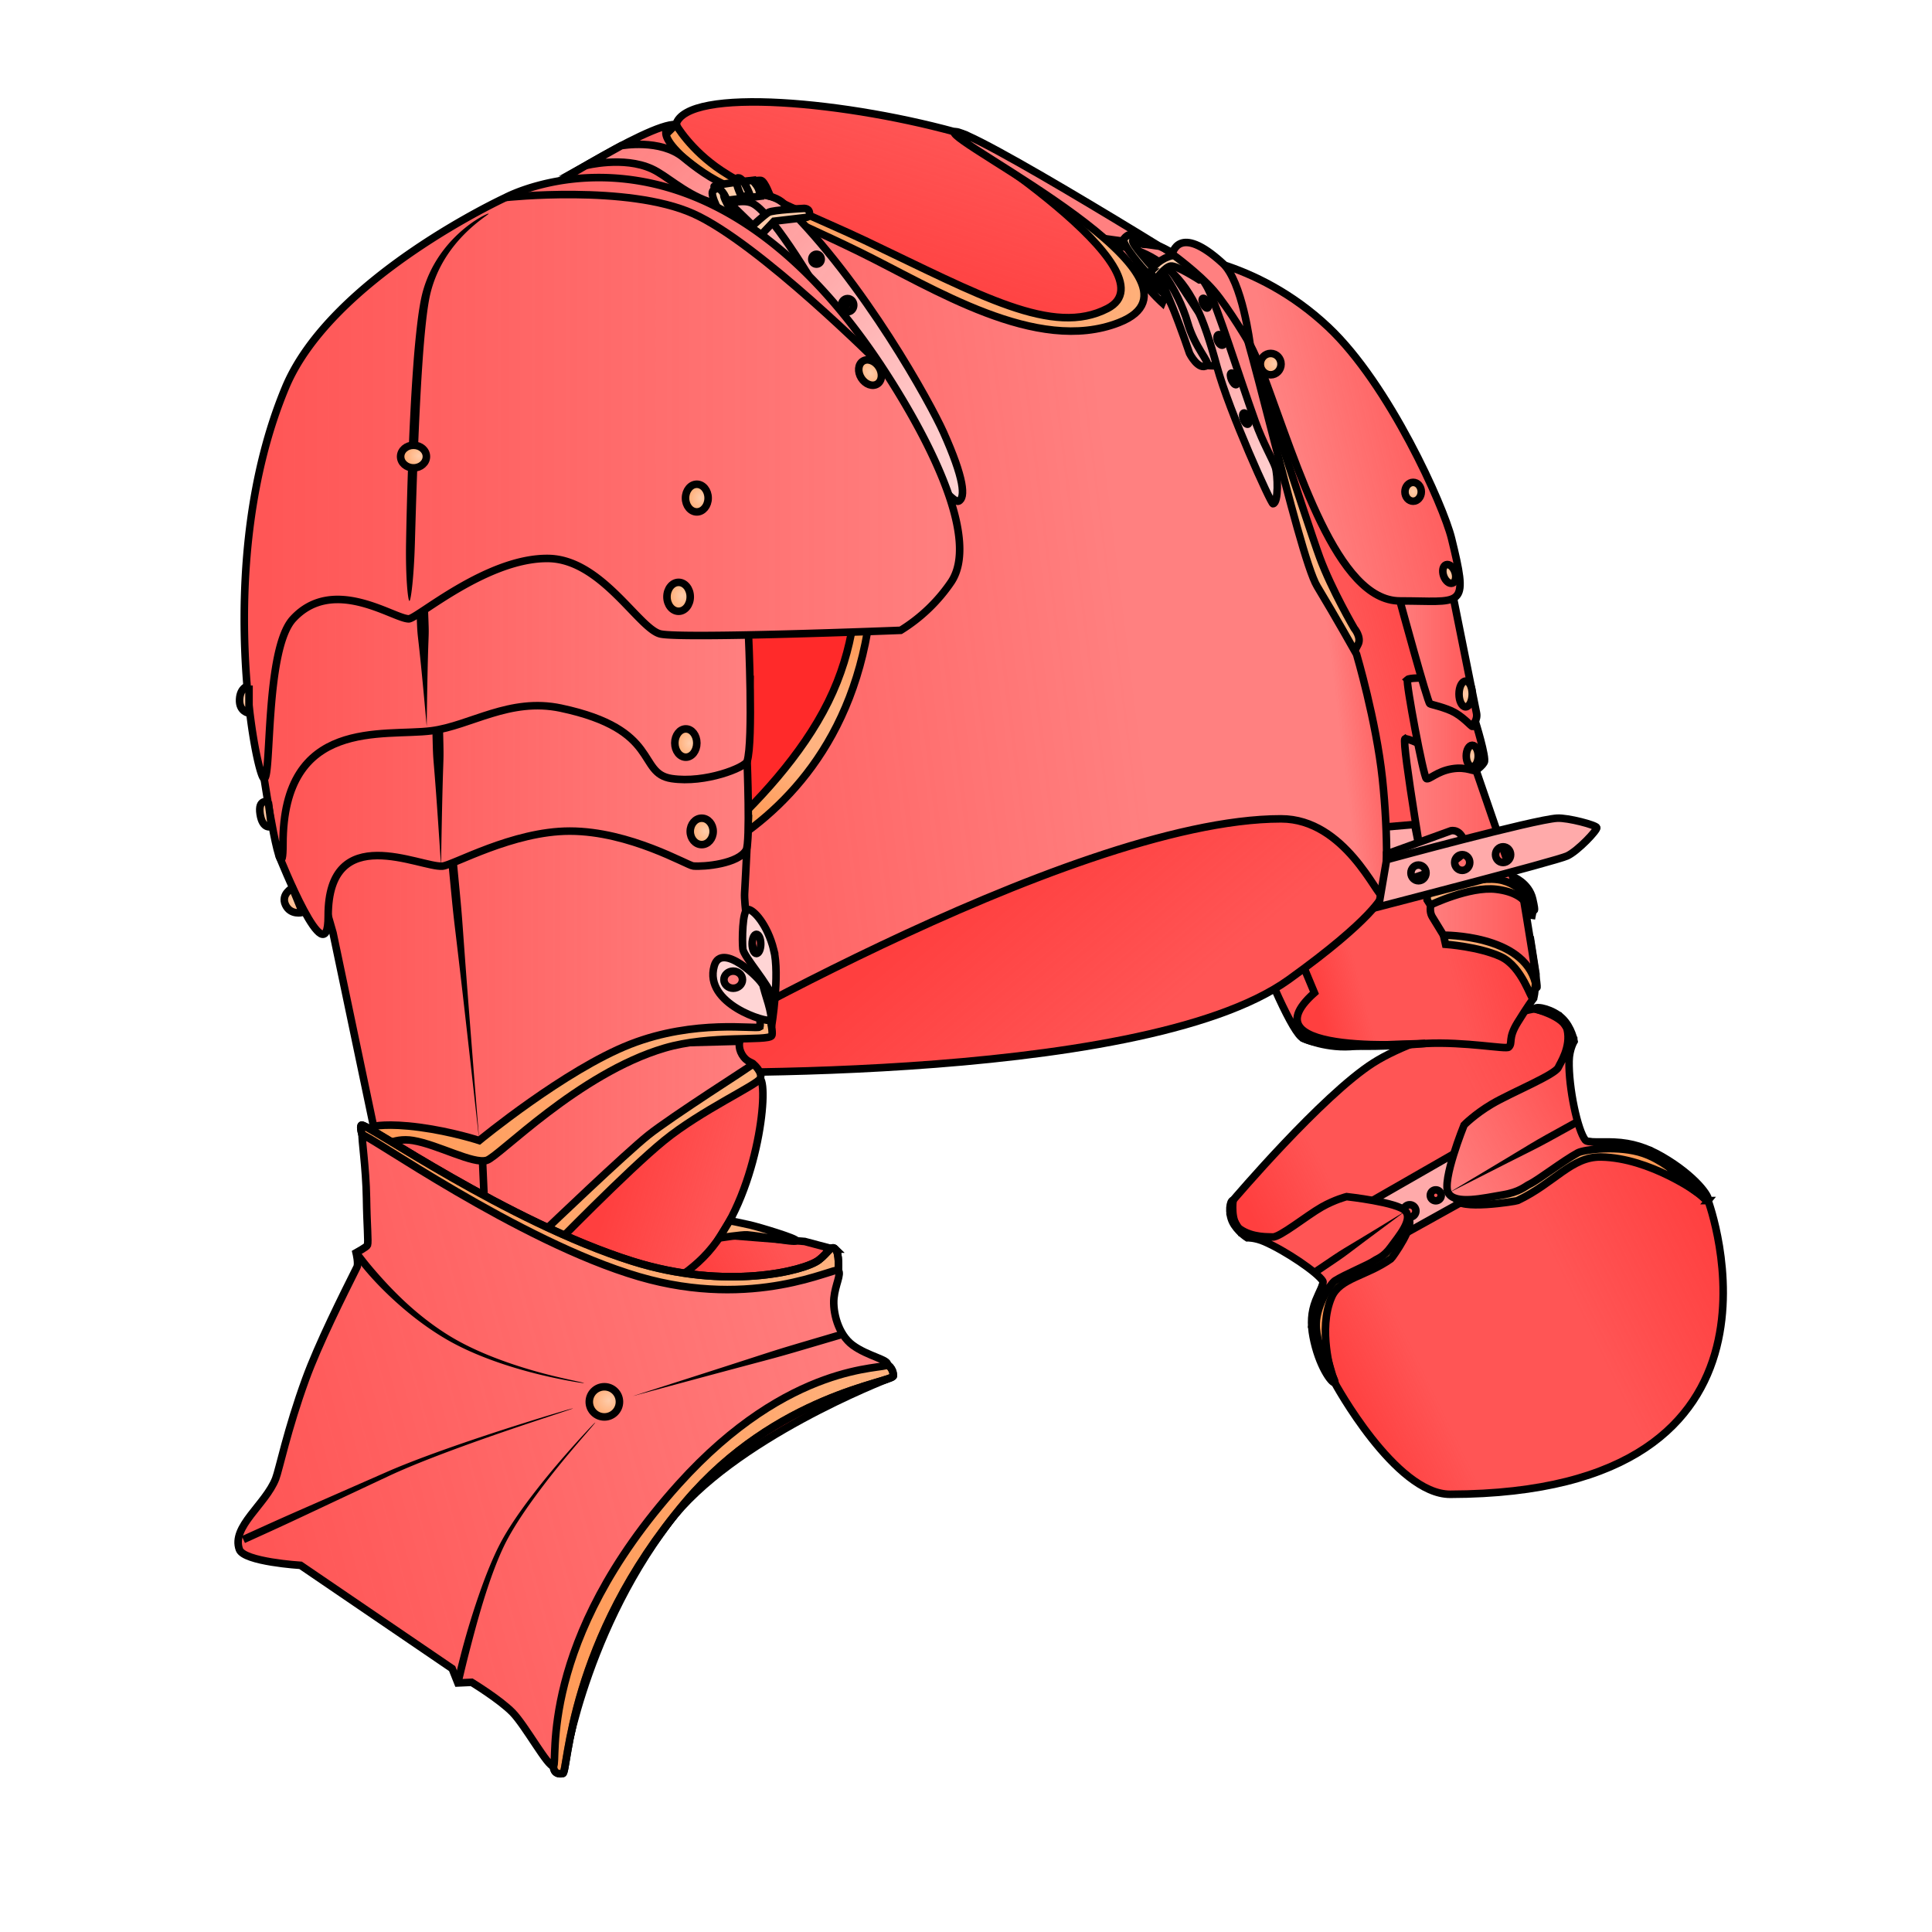 <svg xmlns="http://www.w3.org/2000/svg" xmlns:xlink="http://www.w3.org/1999/xlink" viewBox="0 0 256 256">
    <defs>
        <linearGradient id="innoGrad7">
            <stop offset="0" stop-color="#ff2a2a" stop-opacity="0"/>
            <stop offset="1" stop-color="#ff2a2a" stop-opacity=".502"/>
        </linearGradient>
        <linearGradient id="innoGrad6">
            <stop offset="0" stop-color="#ff7f2a" stop-opacity="0"/>
            <stop offset="1" stop-color="#ff7f2a" stop-opacity=".502"/>
        </linearGradient>
        <linearGradient id="innoGrad5">
            <stop offset="0" stop-color="#ff2a2a" stop-opacity=".502"/>
            <stop offset=".702" stop-color="#ff2a2a" stop-opacity="0"/>
            <stop offset=".932" stop-color="#ff2a2a" stop-opacity="0"/>
            <stop offset="1" stop-color="#ff2a2a" stop-opacity=".502"/>
        </linearGradient>
        <linearGradient id="innoGrad4">
            <stop offset="0" stop-color="#ff7f2a" stop-opacity=".502"/>
            <stop offset=".358" stop-color="#ff7f2a" stop-opacity="0"/>
            <stop offset=".673" stop-color="#ff7f2a" stop-opacity="0"/>
            <stop offset="1" stop-color="#ff7f2a" stop-opacity=".502"/>
        </linearGradient>
        <linearGradient id="innoGrad2">
            <stop offset="0" stop-color="#ff2a2a" stop-opacity=".502"/>
            <stop offset="1" stop-color="#ff2a2a" stop-opacity="0"/>
        </linearGradient>
        <linearGradient id="innoGrad3">
            <stop offset="0" stop-color="#ff7f2a" stop-opacity=".502"/>
            <stop offset="1" stop-color="#ff7f2a" stop-opacity="0"/>
        </linearGradient>
        <linearGradient id="innoGrad1">
            <stop offset="0" stop-color="#ff2a2a" stop-opacity=".502"/>
            <stop offset=".206" stop-color="#ff2a2a" stop-opacity="0"/>
            <stop offset=".603" stop-color="#ff2a2a" stop-opacity="0"/>
            <stop offset="1" stop-color="#ff2a2a" stop-opacity=".502"/>
        </linearGradient>
        <linearGradient id="linearGradient925" x1="176.847" x2="226.33" y1="183.211" y2="159.084" gradientUnits="userSpaceOnUse" xlink:href="#innoGrad1"/>
        <linearGradient id="linearGradient952" x1="166.724" x2="195.479" y1="103.278" y2="95.573" gradientUnits="userSpaceOnUse" xlink:href="#innoGrad1"/>
        <linearGradient id="linearGradient975" x1="138.164" x2="157.122" y1="109.266" y2="131.654" gradientUnits="userSpaceOnUse" xlink:href="#innoGrad2"/>
        <linearGradient id="linearGradient998" x1="120.752" x2="128" y1="41.066" y2="17.887" gradientUnits="userSpaceOnUse" xlink:href="#innoGrad2"/>
        <linearGradient id="linearGradient1021" x1="84.677" x2="162.181" y1="36.868" y2="36.868" gradientUnits="userSpaceOnUse" xlink:href="#innoGrad3"/>
        <linearGradient id="linearGradient1050" x1="99.155" x2="112.724" y1="108.5" y2="83.728" gradientUnits="userSpaceOnUse" xlink:href="#innoGrad4"/>
        <linearGradient id="linearGradient1092" x1="69.494" x2="182.703" y1="89.779" y2="75.589" gradientUnits="userSpaceOnUse" xlink:href="#innoGrad5"/>
        <linearGradient id="linearGradient1125" x1="77.593" x2="126.954" y1="21.943" y2="65.823" gradientUnits="userSpaceOnUse" xlink:href="#innoGrad2"/>
        <linearGradient id="linearGradient1148" x1="148.314" x2="168.693" y1="31.372" y2="66.367" gradientUnits="userSpaceOnUse" xlink:href="#innoGrad2"/>
        <linearGradient id="linearGradient1171" x1="191.912" x2="209.052" y1="158.084" y2="148.62" gradientUnits="userSpaceOnUse" xlink:href="#innoGrad7"/>
        <linearGradient id="linearGradient1194" x1="191.912" x2="217.746" y1="158.084" y2="152.833" gradientUnits="userSpaceOnUse" xlink:href="#innoGrad6"/>
        <linearGradient id="linearGradient1217" x1="190.689" x2="204.026" y1="126.809" y2="126.809" gradientUnits="userSpaceOnUse" xlink:href="#innoGrad6"/>
        <linearGradient id="linearGradient1240" x1="189.011" x2="204.174" y1="123.001" y2="123.001" gradientUnits="userSpaceOnUse" xlink:href="#innoGrad7"/>
        <linearGradient id="linearGradient1263" x1="188.604" x2="203.692" y1="117.623" y2="117.623" gradientUnits="userSpaceOnUse" xlink:href="#innoGrad6"/>
        <linearGradient id="linearGradient1302" x1="185.617" x2="203.835" y1="109.236" y2="109.236" gradientUnits="userSpaceOnUse" xlink:href="#innoGrad7"/>
        <linearGradient id="linearGradient1325" x1="185.979" x2="197.223" y1="96.511" y2="96.511" gradientUnits="userSpaceOnUse" xlink:href="#innoGrad7"/>
        <linearGradient id="linearGradient1348" x1="184.855" x2="196.173" y1="87.758" y2="87.758" gradientUnits="userSpaceOnUse" xlink:href="#innoGrad7"/>
        <linearGradient id="linearGradient1387" x1="172.189" x2="193.966" y1="61.96" y2="56.672" gradientUnits="userSpaceOnUse" xlink:href="#innoGrad7"/>
        <linearGradient id="linearGradient1410" x1="94.314" x2="104.733" y1="171.435" y2="166.418" gradientUnits="userSpaceOnUse" xlink:href="#innoGrad2"/>
        <linearGradient id="linearGradient1433" x1="81.045" x2="94.404" y1="157.945" y2="161.878" gradientUnits="userSpaceOnUse" xlink:href="#innoGrad2"/>
        <linearGradient id="linearGradient1456" x1="49.447" x2="101.303" y1="153.293" y2="153.293" gradientUnits="userSpaceOnUse" xlink:href="#innoGrad3"/>
        <linearGradient id="linearGradient1479" x1="48.972" x2="100.546" y1="150.429" y2="150.429" gradientUnits="userSpaceOnUse" xlink:href="#innoGrad2"/>
        <linearGradient id="linearGradient1502" x1="48.973" x2="102.817" y1="138.042" y2="138.042" gradientUnits="userSpaceOnUse" xlink:href="#innoGrad3"/>
        <linearGradient id="linearGradient1525" x1="39.844" x2="101.23" y1="129.832" y2="129.832" gradientUnits="userSpaceOnUse" xlink:href="#innoGrad2"/>
        <linearGradient id="linearGradient1548" x1="36.505" x2="99.893" y1="106.913" y2="106.913" gradientUnits="userSpaceOnUse" xlink:href="#innoGrad2"/>
        <linearGradient id="linearGradient1587" x1="33.154" x2="99.924" y1="86.622" y2="86.622" gradientUnits="userSpaceOnUse" xlink:href="#innoGrad2"/>
        <linearGradient id="linearGradient1610" x1="31.868" x2="127.674" y1="63.349" y2="63.349" gradientUnits="userSpaceOnUse" xlink:href="#innoGrad2"/>
        <linearGradient id="linearGradient1646" x1="71.7" x2="118.875" y1="207.934" y2="207.934" gradientUnits="userSpaceOnUse" xlink:href="#innoGrad3"/>
        <linearGradient id="linearGradient1669" x1="47.302" x2="111.607" y1="160.832" y2="160.832" gradientUnits="userSpaceOnUse" xlink:href="#innoGrad3"/>
        <linearGradient id="linearGradient1692" x1="32.25" x2="117.584" y1="204" y2="180.836" gradientUnits="userSpaceOnUse" xlink:href="#innoGrad2"/>
        <radialGradient id="radialGradient1779" cx="92.808" cy="65.94" r="2" fx="92.808" fy="65.94" gradientTransform="matrix(1 0 0 1.167 0 -10.989)" gradientUnits="userSpaceOnUse" xlink:href="#innoGrad6"/>
        <radialGradient id="radialGradient1781" cx="55.512" cy="60.392" r="2.208" fx="55.512" fy="60.392" gradientTransform="matrix(1 0 0 .906 0 5.7)" gradientUnits="userSpaceOnUse" xlink:href="#innoGrad6"/>
        <radialGradient id="radialGradient1783" cx="70.907" cy="103.448" r="1.875" fx="70.907" fy="103.448" gradientTransform="matrix(1 0 0 1.222 0 -22.952)" gradientUnits="userSpaceOnUse" xlink:href="#innoGrad6"/>
        <radialGradient id="radialGradient1785" cx="90.393" cy="78.909" r="2.042" fx="90.393" fy="78.909" gradientTransform="matrix(1 0 0 1.184 0 -14.523)" gradientUnits="userSpaceOnUse" xlink:href="#innoGrad6"/>
        <radialGradient id="radialGradient1787" cx="91.355" cy="98.458" r="1.958" fx="91.355" fy="98.458" gradientTransform="matrix(1 0 0 1.213 0 -20.969)" gradientUnits="userSpaceOnUse" xlink:href="#innoGrad6"/>
        <radialGradient id="radialGradient1789" cx="93.459" cy="110.166" r="2.021" fx="93.459" fy="110.166" gradientTransform="matrix(1 0 0 1.113 0 -12.483)" gradientUnits="userSpaceOnUse" xlink:href="#innoGrad6"/>
        <radialGradient id="radialGradient1791" cx="32.368" cy="92.661" r="1.127" fx="32.368" fy="92.661" gradientTransform="matrix(1 0 0 2.135 0 -105.165)" gradientUnits="userSpaceOnUse" xlink:href="#innoGrad6"/>
        <radialGradient id="radialGradient1793" cx="35.216" cy="107.88" r="1.298" fx="35.216" fy="107.88" gradientTransform="matrix(1 0 0 1.678 0 -73.13)" gradientUnits="userSpaceOnUse" xlink:href="#innoGrad6"/>
        <radialGradient id="radialGradient1795" cx="38.971" cy="119.207" r="1.791" fx="38.971" fy="119.207" gradientTransform="matrix(1 0 0 1.258 0 -30.762)" gradientUnits="userSpaceOnUse" xlink:href="#innoGrad6"/>
        <radialGradient id="radialGradient1797" cx="168.847" cy="48.215" r="1.875" fx="168.847" fy="48.215" gradientTransform="matrix(1 0 0 1.022 0 -1.08)" gradientUnits="userSpaceOnUse" xlink:href="#innoGrad6"/>
        <radialGradient id="radialGradient1799" cx="187.247" cy="65.165" r="1.583" fx="187.247" fy="65.165" gradientTransform="matrix(1 0 0 1.105 0 -6.875)" gradientUnits="userSpaceOnUse" xlink:href="#innoGrad6"/>
        <radialGradient id="radialGradient1801" cx="156.81" cy="134.433" r="1.292" fx="156.81" fy="134.433" gradientTransform="matrix(1 0 0 1.386 0 -51.921)" gradientUnits="userSpaceOnUse" xlink:href="#innoGrad6"/>
        <radialGradient id="radialGradient1803" cx="194.205" cy="91.958" r="1.375" fx="194.205" fy="91.958" gradientTransform="matrix(1 0 0 1.606 0 -55.71)" gradientUnits="userSpaceOnUse" xlink:href="#innoGrad6"/>
        <radialGradient id="radialGradient1805" cx="195.08" cy="100.166" r="1.292" fx="195.08" fy="100.166" gradientTransform="matrix(1 0 0 1.484 0 -48.455)" gradientUnits="userSpaceOnUse" xlink:href="#innoGrad6"/>
        <radialGradient id="radialGradient1807" cx="80.658" cy="185.549" r="2.499" fx="80.658" fy="185.549" gradientUnits="userSpaceOnUse" xlink:href="#innoGrad6"/>
    </defs>
    <g>
        <path fill="#f55" d="M226.33 159.084s14.426 38.807-34.168 38.917c-7.287.017-15.315-14.79-15.315-14.79L174.739 176l1.948-12.125-4.75 1.625-7.495-2.14-1.438-2.548.383-1.778s11.819-13.907 18.613-18.222c6.794-4.315 21.331-7.146 21.331-7.146l3.252.911 1.905 3-4.822 13.09 14.08 2.166z"/>
        <path fill="url(#linearGradient925)" stroke="#000" stroke-miterlimit="10" d="M226.33 159.084s14.426 38.807-34.168 38.917c-7.287.017-15.315-14.79-15.315-14.79L174.739 176l1.948-12.125-4.75 1.625-7.495-2.14-1.438-2.548.383-1.778s11.819-13.907 18.613-18.222c6.794-4.315 21.331-7.146 21.331-7.146l3.252.911 1.905 3-4.822 13.09 14.08 2.166z"/>
        <path fill="#f55" d="M203.164 132.332s-.75 1.001-2.083 3.168c-1.333 2.167-.584 2.666-1.167 3.25-.324.325-5.756-.749-11.06-.486 0 0-8.478.264-9.21.352-3.777.45-6.978-1.037-6.978-1.037l-2.25-4.828-20.236-88.532 34.983 21.282z"/>
        <path fill="url(#linearGradient952)" stroke="#000" stroke-miterlimit="10" d="M203.164 132.332s-.75 1.001-2.083 3.168c-1.333 2.167-.584 2.666-1.167 3.25-.324.325-5.756-.749-11.06-.486 0 0-8.478.264-9.21.352-3.777.45-6.978-1.037-6.978-1.037l-2.25-4.828-20.236-88.532 34.983 21.282z"/>
        <path fill="#faa" stroke="#000" stroke-miterlimit="10" d="M188.377 113.917l-.926-4.67-6.763.578 1.312 4.923z"/>
        <path fill="#f55" stroke="#000" stroke-miterlimit="10" d="M172.667 137.578c4.022 1.863 16.188.686 16.188.686s-24.412 1.903-14.688-6.714l-10.487-25.187-4.2.488c-.001.001 10.464 29.465 13.187 30.727z"/>
    </g>
    <g>
        <path fill="#f55" d="M183.175 118.684s-1.071 2.979-12.425 11.129C150.895 144.064 85 142 85 142l69.751-57.335 22.834 12.667z"/>
        <path fill="url(#linearGradient975)" stroke="#000" stroke-miterlimit="10" d="M183.175 118.684s-1.071 2.979-12.425 11.129C150.895 144.064 85 142 85 142l69.751-57.335 22.834 12.667z"/>
        <path fill="#ff2a2a" stroke="#000" stroke-miterlimit="10" d="M74.575 128l20.718-85.25L132 96.25z"/>
        <path fill="#f55" d="M89.562 16.5c1.396-5.07 23.024-3.086 38.438 1.387l20.81 15.851L162.75 51.5 128 53.969S88.166 21.57 89.562 16.5z"/>
        <path fill="url(#linearGradient998)" stroke="#000" stroke-miterlimit="10" d="M89.562 16.5c1.396-5.07 23.024-3.086 38.438 1.387l20.81 15.851L162.75 51.5 128 53.969S88.166 21.57 89.562 16.5z"/>
        <path fill="#ffb380" d="M126.457 17.5s29.53 18.598 20.293 23.375c-7.25 3.75-16.748-1.688-32.125-9-6.009-2.857-13.953-5.913-19-9.25-4.186-2.768-6.063-6.125-6.063-6.125l-4.062 4 65 36.875 11-18.75z"/>
        <path fill="url(#linearGradient1021)" stroke="#000" stroke-miterlimit="10" d="M126.457 17.5s29.53 18.598 20.293 23.375c-7.25 3.75-16.748-1.688-32.125-9-6.009-2.857-13.953-5.913-19-9.25-4.186-2.768-6.063-6.125-6.063-6.125l-4.062 4 65 36.875 11-18.75z"/>
        <path fill="#ffb380" d="M111.761 65.5l6.614 1.25 1.125 48.02-34 3.98s17.255-11.567 24.25-25.75c6.995-14.183 2.011-27.5 2.011-27.5z"/>
        <path fill="url(#linearGradient1050)" stroke="#000" stroke-miterlimit="10" d="M111.761 65.5l6.614 1.25 1.125 48.02-34 3.98s17.255-11.567 24.25-25.75c6.995-14.183 2.011-27.5 2.011-27.5z"/>
        <path fill="#ffb380" stroke="#000" stroke-miterlimit="10" d="M163.443 39.219s9.85 30.376 11.432 34.656c1.582 4.28 4.563 9.375 4.563 9.375s1 1.188.517 2.125c-.516 1.001-.454.871-.454.871l-17.25-6.621-6.125-38.5z"/>
        <path fill="#ff8080" d="M89.562 16.5c.87.059-4.812-.313 2.299 5.5 4.704 3.845 12.551 6.744 22.014 11.375 9.777 4.784 23.469 13.631 34.375 9.375 14.5-5.658-22.793-24-21.793-25.25S161.25 37.25 163 38.5s9.019 35.04 11.526 39.187c2.507 4.147 5.224 9.005 5.224 9.005s2.605 8.822 3.425 16.476c.82 7.654.675 15.283 0 15.517-.675.234-4.925-10.185-13.425-10.185C141.5 108.5 85 142 85 142l-1.188-24.75s36.688-6.848 31.438-52L69.375 27s16.499-10.75 20.187-10.5z"/>
        <path fill="url(#linearGradient1092)" stroke="#000" stroke-miterlimit="10" d="M89.562 16.5c.87.059-4.812-.313 2.299 5.5 4.704 3.845 12.551 6.744 22.014 11.375 9.777 4.784 23.469 13.631 34.375 9.375 14.5-5.658-22.793-24-21.793-25.25S161.25 37.25 163 38.5s9.019 35.04 11.526 39.187c2.507 4.147 5.224 9.005 5.224 9.005s2.605 8.822 3.425 16.476c.82 7.654.675 15.283 0 15.517-.675.234-4.925-10.185-13.425-10.185C141.5 108.5 85 142 85 142l-1.188-24.75s36.688-6.848 31.438-52L69.375 27s16.499-10.75 20.187-10.5z"/>
    </g>
    <g>
        <path fill="#faa" stroke="#000" stroke-miterlimit="10" d="M112.875 39.52l-1.417 1.748-15.145-14.725 4.768-.767z"/>
        <path fill="#ffd5d5" d="M99.688 26.938c-1.521-.73-3.708.514-5.854-.25-3.259-1.161-5.493-3.414-7.458-4.313-3.77-1.725-8.783-.432-8.783-.432l4.727-2.638s5.188-.95 8.244 1.57c1.34 1.105 3.704 2.972 6.438 4 2.355.886 5.345.631 6.875 2.125C114.6 37.473 123.369 53.616 125 57.25c2.75 6.125 3 8.75 2 9.165-1 .415-8.25-9.165-8.25-9.165s-14.375-28.062-19.062-30.312zm8.5 6.75c-.345 0-.625.294-.625.656 0 .362.279.656.625.656s.625-.294.625-.656c0-.362-.28-.656-.625-.656zm4.125 5.875c-.449 0-.813.392-.813.875s.364.875.813.875c.449 0 .813-.392.813-.875s-.365-.875-.813-.875z"/>
        <path fill="url(#linearGradient1125)" stroke="#000" stroke-miterlimit="10" d="M99.688 26.938c-1.521-.73-3.708.514-5.854-.25-3.259-1.161-5.493-3.414-7.458-4.313-3.77-1.725-8.783-.432-8.783-.432l4.727-2.638s5.188-.95 8.244 1.57c1.34 1.105 3.704 2.972 6.438 4 2.355.886 5.345.631 6.875 2.125C114.6 37.473 123.369 53.616 125 57.25c2.75 6.125 3 8.75 2 9.165-1 .415-8.25-9.165-8.25-9.165s-14.375-28.062-19.062-30.312zm8.5 6.75c-.345 0-.625.294-.625.656 0 .362.279.656.625.656s.625-.294.625-.656c0-.362-.28-.656-.625-.656zm4.125 5.875c-.449 0-.813.392-.813.875s.364.875.813.875c.449 0 .813-.392.813-.875s-.365-.875-.813-.875z"/>
        <path fill="#fca" stroke="#000" stroke-miterlimit="10" d="M100.313 31.688l2.25-2.375 4.25-.5s.563-.063.438-.688c-.125-.625-.875-.5-.875-.5s-3.875.188-4.5.5-3.188 2.75-3.188 2.75zM101.081 25.776l-.644-.901s-4.188.615-4.5.901c-.312.286 1.688 3.411 1.688 3.411l-2-.563s-1.563-2.688-1.188-3.313 5.914-1.527 6.414-1.402 1.222 2.112 1.222 2.112z"/>
        <path fill="#fca" stroke="#000" stroke-miterlimit="10" d="M99.688 23.898s.5.483.75.977.312 1.125.312 1.125l-4.438.543s-.438-1.544-1.563-1.762c-1.125-.218 4.939-.883 4.939-.883z"/>
        <path fill="#fca" stroke="#000" stroke-miterlimit="10" d="M98.227 26s-1.164-2.375-.414-2.438c.75-.063 1.625 2.438 1.625 2.438z"/>
        <path fill="#faa" stroke="#000" stroke-miterlimit="10" d="M159.938 48.407l4.728.159-10.853-14.942-1.799.476z" transform="matrix(.908 0 0 1.002 14.003 -.086)"/>
        <path fill="#faa" stroke="#000" stroke-miterlimit="10" d="M154.438 39.063s-3.813-3.063-2.438-4c1.375-.937 5.625 11.769 5.625 11.769s1.188 2.358 2.313 1.576c.46-.32-1.653-2.426-2.563-5.628-1.25-4.404-4.82-9.566-6.188-8.716C148.875 35.5 154 40.125 154 40.125z"/>
        <path fill="#ffd5d5" d="M146.875 31.688l6.75.938s4.418 1.766 6.377 5.5c1.322 2.52 4.086 11.475 6.311 17.688 1.072 2.994 2.375 5.125 2.688 6.125.313 1 .438 4.688-.313 4.813-.258.043-5.796-12.164-7.438-18.184-1.791-6.568-3.416-10.562-7-13.379-3.168-2.491-6.416-2.63-6.416-2.63z"/>
        <path fill="url(#linearGradient1148)" stroke="#000" stroke-miterlimit="10" d="M146.875 31.688l6.75.938s4.418 1.766 6.377 5.5c1.322 2.52 4.086 11.475 6.311 17.688 1.072 2.994 2.375 5.125 2.688 6.125.313 1 .438 4.688-.313 4.813-.258.043-5.796-12.164-7.438-18.184-1.791-6.568-3.416-10.562-7-13.379-3.168-2.491-6.416-2.63-6.416-2.63z"/>
        <path fill="#fca" stroke="#000" stroke-miterlimit="10" d="M153.313 36.813s1.063-1.438 1.813-1.563 3.813 1.842 3.813 1.842 1.095.041.438-.842c-.601-.807-2.775-2.648-4.063-2.375-1.288.273-2.688 1.407-2.75 2.125-.062.718.749.813.749.813z"/>
        <path fill="#fca" stroke="#000" stroke-miterlimit="10" d="M152.406 36.063c.398-.382.152-.839.152-.839s-2.684-2.973-2.465-3.348c.219-.375 1.469.5 1.469.5s.923.151-.125-.688c-1.25-1-2-.688-2.5-.063s2.818 4.311 2.818 4.311.253.508.651.127z"/>
        <ellipse cx="165.083" cy="55.462" fill="#58595b" stroke="#000" stroke-miterlimit="10" rx=".334" ry=".791" transform="rotate(-20.479 165.098 55.475)"/>
        <ellipse cx="163.479" cy="50.212" fill="#58595b" stroke="#000" stroke-miterlimit="10" rx=".313" ry=".833" transform="rotate(-23.365 163.46 50.207)"/>
        <ellipse cx="161.729" cy="45.045" fill="#58595b" stroke="#000" stroke-miterlimit="10" rx=".395" ry=".75" transform="rotate(-23.209 161.715 45.043)"/>
        <ellipse cx="159.698" cy="40.17" fill="#58595b" stroke="#000" stroke-miterlimit="10" rx=".293" ry=".708" transform="rotate(-25.881 159.705 40.172)"/>
    </g>
    <g>
        <path fill="#faa" stroke="#000" stroke-miterlimit="10" d="M198.228 149.689l3.714 4.999-23.504 13.061-3.271-4.832zm-7.979 7.978a.72.72 0 1 0 0 1.441.72.72 0 0 0 0-1.441zm-3.455 1.973a.819.819 0 1 0 0 1.638.819.819 0 0 0 0-1.638z"/>
        <path fill="#ffb380" d="M225.11 158.135s-6.481-4.725-12.984-4.826c-3.902-.061-6.13 3.442-11.047 5.775-.202.096-8.017 1.364-8.155-.286-.148-1.772 7.405-6.445 7.405-6.445l5.917-1.685 12.407 1.771z"/>
        <path fill="url(#linearGradient1194)" stroke="#000" stroke-miterlimit="10" d="M225.11 158.135s-6.481-4.725-12.984-4.826c-3.902-.061-6.13 3.442-11.047 5.775-.202.096-8.017 1.364-8.155-.286-.148-1.772 7.405-6.445 7.405-6.445l5.917-1.685 12.407 1.771z"/>
        <path fill="#ff8080" d="M226.33 159.084c-.334.417-4-4.666-8.584-6.25-3.224-1.113-7.869-.513-8.667-.083-1.934 1.041-5.287 3.638-6.417 4.167-.553.259-1.273 1.037-3.583 1.416-2.415.396-6.251 1.333-7.167-.25-.916-1.583 2.088-9.007 2.088-9.007s1.39-1.428 3.662-2.774c2.584-1.531 8.417-3.885 8.834-4.885.203-.486 1.708-2.681 1.166-5.001-.417-1.784-4.331-2.75-4.331-2.75.331-.427 2.483.121 3.665 1.25 1.28 1.223 1.583 3.054 1.583 3.054s-.635 1.028-.667 2.613c-.073 3.526 1.132 9.239 2.167 10.5.291.354 2.126.176 3.833.25 2.338.102 4.296.739 6.334 1.918 4.416 2.554 6.418 5.415 6.084 5.832z"/>
        <path fill="url(#linearGradient1171)" stroke="#000" stroke-miterlimit="10" d="M226.33 159.084c-.334.417-4-4.666-8.584-6.25-3.224-1.113-7.869-.513-8.667-.083-1.934 1.041-5.287 3.638-6.417 4.167-.553.259-1.273 1.037-3.583 1.416-2.415.396-6.251 1.333-7.167-.25-.916-1.583 2.088-9.007 2.088-9.007s1.39-1.428 3.662-2.774c2.584-1.531 8.417-3.885 8.834-4.885.203-.486 1.708-2.681 1.166-5.001-.417-1.784-4.331-2.75-4.331-2.75.331-.427 2.483.121 3.665 1.25 1.28 1.223 1.583 3.054 1.583 3.054s-.635 1.028-.667 2.613c-.073 3.526 1.132 9.239 2.167 10.5.291.354 2.126.176 3.833.25 2.338.102 4.296.739 6.334 1.918 4.416 2.554 6.418 5.415 6.084 5.832z"/>
        <path fill="#ffb380" d="M191.271 123.917l.273 1.208s4.403.309 7.289 1.625 4.079 5.838 4.331 5.582c.252-.256.361-3.25.361-3.25l-.736-4.707-4.956-3.042z"/>
        <path fill="url(#linearGradient1217)" stroke="#000" stroke-miterlimit="10" d="M191.271 123.917l.273 1.208s4.403.309 7.289 1.625 4.079 5.838 4.331 5.582c.252-.256.361-3.25.361-3.25l-.736-4.707-4.956-3.042z"/>
        <path fill="#ff8080" d="M189.793 119.175s-.597 1.347 0 2.324l1.478 2.418s10.579-.118 12.193 6.345c.909 3.638-1.54-10.856-1.54-10.856s-2.411-4.172-5.918-4.238c-3.507-.066-6.213 4.007-6.213 4.007z"/>
        <path fill="url(#linearGradient1240)" stroke="#000" stroke-miterlimit="10" d="M189.793 119.175s-.597 1.347 0 2.324l1.478 2.418s10.579-.118 12.193 6.345c.909 3.638-1.54-10.856-1.54-10.856s-2.411-4.172-5.918-4.238c-3.507-.066-6.213 4.007-6.213 4.007z"/>
        <path fill="#ffb380" d="M202.916 121.751s.394-3.316-4.666-3.917c-3.526-.419-8.722 2.09-8.722 2.09l-.424-.676v-1.009l1.562-4.322 8.164.414 3.167 3.502 1.174 2.616z"/>
        <path fill="url(#linearGradient1263)" stroke="#000" stroke-miterlimit="10" d="M202.916 121.751s.394-3.316-4.666-3.917c-3.526-.419-8.722 2.09-8.722 2.09l-.424-.676v-1.009l1.562-4.322 8.164.414 3.167 3.502 1.174 2.616z"/>
        <path fill="#ff8080" d="M186.167 97.907c-.5.326 2.938 20.333 2.938 20.333s6.753-2.42 9.979-1.573c3.226.847 4.088 3.784 4.088 3.784s.412.817-.088-1.34-2.655-2.965-2.655-2.965l-4.753-13.814c-.001-.002-9.009-4.751-9.509-4.425z"/>
        <path fill="url(#linearGradient1302)" stroke="#000" stroke-miterlimit="10" d="M186.167 97.907c-.5.326 2.938 20.333 2.938 20.333s6.753-2.42 9.979-1.573c3.226.847 4.088 3.784 4.088 3.784s.412.817-.088-1.34-2.655-2.965-2.655-2.965l-4.753-13.814c-.001-.002-9.009-4.751-9.509-4.425z"/>
        <path fill="#ff8080" d="M186.5 90.046c-.265.24 2.125 12.913 2.5 13.121.375.208 1.374-.954 3.396-1.292 2.022-.338 2.981.492 3.278.177.297-.315.661-.49.993-1.052.332-.562-1.188-5.427-1.188-5.427l-2.396-5.578c.001 0-6.083-.402-6.583.051z"/>
        <path fill="url(#linearGradient1325)" stroke="#000" stroke-miterlimit="10" d="M186.5 90.046c-.265.24 2.125 12.913 2.5 13.121.375.208 1.374-.954 3.396-1.292 2.022-.338 2.981.492 3.278.177.297-.315.661-.49.993-1.052.332-.562-1.188-5.427-1.188-5.427l-2.396-5.578c.001 0-6.083-.402-6.583.051z"/>
        <path fill="#ff8080" d="M185.5 79.625s3.638 13.385 3.965 13.63c.125.094 2.14.501 3.326 1.183 1.45.833 2.43 2.173 2.343 1.742-.029-.144.704-.733.507-1.716l-3.049-15.193z"/>
        <path fill="url(#linearGradient1348)" stroke="#000" stroke-miterlimit="10" d="M185.5 79.625s3.638 13.385 3.965 13.63c.125.094 2.14.501 3.326 1.183 1.45.833 2.43 2.173 2.343 1.742-.029-.144.704-.733.507-1.716l-3.049-15.193z"/>
        <path fill="#ff8080" d="M155.333 33.667s7.786 4.544 12 15.833c4.665 12.499 9.833 30.125 18.167 30.125.529 0 1.029.005 1.5.012 6.935.099 7.518.594 5.333-8.303-1.056-4.298-8.246-20.397-16.333-28-9.789-9.203-20.667-9.668-20.667-9.667z"/>
        <path fill="url(#linearGradient1387)" stroke="#000" stroke-miterlimit="10" d="M155.333 33.667s7.786 4.544 12 15.833c4.665 12.499 9.833 30.125 18.167 30.125.529 0 1.029.005 1.5.012 6.935.099 7.518.594 5.333-8.303-1.056-4.298-8.246-20.397-16.333-28-9.789-9.203-20.667-9.668-20.667-9.667z"/>
        <path fill="#ff8080" stroke="#000" stroke-miterlimit="10" d="M155.333 33.667s3.51 2.54 5.51 4.867 4.812 7.138 4.812 7.138-1.037-8.399-3.645-10.786c-5.885-5.386-6.677-1.219-6.677-1.219z"/>
        <path fill="#f95" stroke="#000" stroke-miterlimit="10" d="M176.45 182.074s-1.85-5.929-.006-10.192c1.107-2.561 4.559-2.738 7.874-5.088.137-.096 3.459-4.717 2.186-5.405-1.369-.741-7.332 2.475-7.332 2.475l-3.094 3.237-2.26 8.708z"/>
        <path fill="#f55" stroke="#000" stroke-miterlimit="10" d="M176.847 183.211c.432-.064-2.538-4.293-2.443-7.848.065-2.502 1.92-5.304 2.498-5.667 1.403-.88 4.466-2.116 5.221-2.658.37-.267 1.205-.452 2.188-1.816 1.033-1.427 2.914-3.581 1.924-4.75-.991-1.17-7.8-1.911-7.8-1.911s-1.55.385-3.295 1.374c-1.987 1.124-5.59 4.063-6.51 3.971-.447-.044-2.644.138-4.334-1.057-1.298-.918-.909-3.814-.909-3.814-.438.062-.638 1.659-.089 2.837.597 1.276 1.967 2.137 1.967 2.137s1.008-.04 2.281.516c2.833 1.232 7.031 4.089 7.73 5.219.195.317-.488 1.446-.935 2.582-.611 1.559-.683 3.063-.346 4.815.731 3.797 2.419 6.136 2.852 6.07z"/>
        <path d="M208.81 148.182c-8 4.418-2.306 1.226-16.898 9.902 15.116-7.728 9.38-4.608 17.382-9.026zM174.447 169.033c5.634-3.804 1.633-1.052 11.787-8.561-10.76 6.611-6.713 3.929-12.347 7.733z"/>
    </g>
    <g fill="#faa" stroke="#000" stroke-miterlimit="10">
        <path d="M183.735 113.164l8.515-3.083s1.501-.417 1.917 2.083c.416 2.5-10.431 5.167-10.431 5.167z"/>
        <path d="M183.733 113.917s19.575-5.333 22.6-5.503c1.417-.08 5.166.917 5.25 1.25.084.333-2.499 3.083-3.916 3.75-1.417.667-25 6.75-25 6.75zm15.434-1.713c-.553 0-1 .466-1 1.042 0 .576.447 1.042 1 1.042.553 0 1-.466 1-1.042 0-.576-.447-1.042-1-1.042zm-5.417 1.041c-.553 0-1 .466-1 1.042 0 .576.447 1.042 1 1.042.553 0 1-.466 1-1.042 0-.576-.447-1.042-1-1.042zm-5.793 1.377c-.553 0-1 .466-1 1.042 0 .576.447 1.042 1 1.042.553 0 1-.466 1-1.042 0-.576-.447-1.042-1-1.042z"/>
    </g>
    <g>
        <path fill="#f55" d="M82.958 160.83l-13.583 9.003 35.542 8.625 4.833-13.125-3.125-.833-11.05-.875z"/>
        <path fill="url(#linearGradient1410)" stroke="#000" stroke-miterlimit="10" d="M106.625 164.5l-11.05-.875-12.617-2.795-13.583 9.003 35.542 8.625 4.833-13.125z"/>
    </g>
    <g>
        <path fill="#f55" d="M100.729 142.918c1.175 1.229-.366 15.68-6.917 23.02-6.451 7.229-17.904 8-17.904 8l-13.159-6.375c.001 0 35.647-27.083 37.98-24.645z"/>
        <path fill="url(#linearGradient1433)" stroke="#000" stroke-miterlimit="10" d="M100.729 142.918c1.175 1.229-.366 15.68-6.917 23.02-6.451 7.229-17.904 8-17.904 8l-13.159-6.375c.001 0 35.647-27.083 37.98-24.645z"/>
        <path fill="#ffb380" d="M99.834 141.002s1.29 1.082.895 1.916c-.395.834-7.849 4.233-12.728 8.207-4.879 3.974-15 14.377-15 14.377l-22.833-9.334 7.667-13.166z"/>
        <path fill="url(#linearGradient1456)" stroke="#000" stroke-miterlimit="10" d="M99.834 141.002s1.29 1.082.895 1.916c-.395.834-7.849 4.233-12.728 8.207-4.879 3.974-15 14.377-15 14.377l-22.833-9.334 7.667-13.166z"/>
        <path fill="#ff8080" d="M98.025 137.971s-.274.805.309 1.781c.583.976 1.5 1.25 1.5 1.25s-10.899 6.997-13.917 9.4c-3.018 2.403-13.5 12.433-13.5 12.433l-22-7.417-.917-16.166z"/>
        <path fill="url(#linearGradient1479)" stroke="#000" stroke-miterlimit="10" d="M98.025 137.971s-.274.805.309 1.781c.583.976 1.284.986 1.5 1.25-.216.168-10.899 6.997-13.917 9.4-3.018 2.403-13.5 12.433-13.5 12.433l-22-7.417-.917-16.166z"/>
        <path fill="#ffb380" d="M98.924 122.416s3.951 14.084 3.326 14.834-8.139-.16-14.188 1.625C76.625 142.25 66.1 153.276 64.5 153.75c-1.82.539-6.448-2.069-9.75-2.625-2.818-.475-4.5 1.125-4.5 1.125l-.75-3 4.5-10z"/>
        <path fill="url(#linearGradient1502)" stroke="#000" stroke-miterlimit="10" d="M98.924 122.416s3.951 14.084 3.326 14.834-8.139-.16-14.188 1.625C76.625 142.25 66.1 153.276 64.5 153.75c-1.82.539-6.448-2.069-9.75-2.625-2.818-.475-4.5 1.125-4.5 1.125l-.75-3 4.5-10z"/>
        <path fill="#ff8080" d="M100.667 136.083c-.5.334-8.542-1.083-17.167 2.292-8.625 3.375-20 12.75-20 12.75s-3.568-1.173-7.875-1.75-6.125-.125-6.125-.125l-5.375-25.641L40.5 111l58.655-2.5s-.322 7.083-.489 9.833c-.167 2.75 2.501 17.416 2.001 17.75z"/>
        <path fill="url(#linearGradient1525)" stroke="#000" stroke-miterlimit="10" d="M100.667 136.083c-.5.334-8.542-1.083-17.167 2.292-8.625 3.375-20 12.75-20 12.75s-3.568-1.173-7.875-1.75-6.125-.125-6.125-.125l-5.375-25.641L40.5 111l58.655-2.5s-.322 7.083-.489 9.833c-.167 2.75 2.501 17.416 2.001 17.75z"/>
        <path fill="#ff8080" d="M99 100.875s.423 10.75-.125 11.75c-1 1.824-5.527 2.25-7.014 2.125-.764-.064-8.38-4.619-16.361-4.625-7.555-.006-15.477 4.53-16.875 4.643-2.875.232-15.166-6.168-15.141 6.611.016 8.433-6.47-7.885-6.47-7.885L39 92.125l60.375-2.079z"/>
        <path fill="url(#linearGradient1548)" stroke="#000" stroke-miterlimit="10" d="M99 100.875s.423 10.75-.125 11.75c-1 1.824-5.527 2.25-7.014 2.125-.764-.064-8.38-4.619-16.361-4.625-7.555-.006-15.477 4.53-16.875 4.643-2.875.232-15.166-6.168-15.141 6.611.016 8.433-6.47-7.885-6.47-7.885L39 92.125l60.375-2.079z"/>
        <path fill="#ff8080" d="M99.18 84.134s.654 14.074-.18 16.741c-.254.813-5.542 2.957-10 2.292-4.651-.693-1.333-6.5-14.667-9.333-6.809-1.447-12 2.333-17.167 3-6.316.815-19.667-1.863-19.667 15 0 7.667-2.5-8.667-2.5-8.667l-1.333-19.166 18.833-24.5z"/>
        <path fill="url(#linearGradient1587)" stroke="#000" stroke-miterlimit="10" d="M99.18 84.134s.654 14.074-.18 16.741c-.254.813-5.542 2.957-10 2.292-4.651-.693-1.333-6.5-14.667-9.333-6.809-1.447-12 2.333-17.167 3-6.316.815-19.667-1.863-19.667 15 0 7.667-2.5-8.667-2.5-8.667l-1.333-19.166 18.833-24.5z"/>
        <path fill="#ff8080" d="M67 26.167S93.167 12 117.333 49.334c6.254 9.661 12.463 22.289 8.667 27.833a22.195 22.195 0 0 1-6.654 6.354S90.333 84.667 87.5 84c-2.833-.667-7.788-9.895-14.833-10-8.164-.123-17.427 8-18.5 8-2 0-9.989-5.78-15.333 0C35.104 86.034 36 103.167 35 103.167s-6.774-28.803 2.833-51.833C43.893 36.811 67 26.167 67 26.167z"/>
        <path fill="url(#linearGradient1610)" stroke="#000" stroke-miterlimit="10" d="M67 26.167S93.167 12 117.333 49.334c6.254 9.661 12.463 22.289 8.667 27.833a22.195 22.195 0 0 1-6.654 6.354S90.333 84.667 87.5 84c-2.833-.667-7.788-9.895-14.833-10-8.164-.123-17.427 8-18.5 8-2 0-9.989-5.78-15.333 0C35.104 86.034 36 103.167 35 103.167s-6.774-28.803 2.833-51.833C43.893 36.811 67 26.167 67 26.167z"/>
        <path fill="none" stroke="#000" stroke-miterlimit="10" d="M67 26.167s16.162-1.746 24.861 2.146c8.699 3.892 24.861 20.095 24.861 20.095"/>
        <path d="M64.75 28.313c-.037-.073-1.661.593-3.625 2.31-1.913 1.671-4.113 4.331-5.133 8.125-.256.955-.482 2.309-.682 3.929a121.24 121.24 0 0 0-.538 5.631c-.317 4.21-.547 9.104-.707 13.683-.128 3.646-.211 7.12-.26 9.972-.076 4.547.25 7.66.445 7.663.195.002.594-3.099.725-7.636.081-2.838.184-6.326.316-9.955.166-4.571.381-9.451.665-13.642.14-2.07.297-3.973.474-5.586.175-1.61.368-2.91.578-3.803.841-3.58 2.77-6.198 4.511-7.962 1.765-1.787 3.272-2.646 3.231-2.729zM55.189 81.03c.196 5.134 0 .044 1.352 15.22.189-15.234.382-10.145.186-15.28zM57.292 96.717c.152 6.261 0 .233 1.147 18.053.28-17.855.421-11.826.27-18.087zM59.433 114.594c1.168 12.212.001.016 4.067 36.531-2.931-36.624-1.765-24.427-2.933-36.64z"/>
        <path fill="none" stroke="#000" stroke-miterlimit="10" d="M63.938 153.815l.437 9.81"/>
        <path fill="#ffd5d5" stroke="#000" stroke-miterlimit="10" d="M101.067 130.542c.184.741 1.433 4.208 1.031 4.622-.402.414-8.902-2.098-7.462-7.164.947-3.333 6.247 1.801 6.431 2.542zm-3.914-1.865c-.679 0-1.229.509-1.229 1.136 0 .627.55 1.136 1.229 1.136s1.229-.509 1.229-1.136c0-.627-.55-1.136-1.229-1.136z"/>
        <path fill="#ffd5d5" stroke="#000" stroke-miterlimit="10" d="M102.522 125.835c.84 3.333-.286 10.167-.286 10.167s.196-2.667 0-4c-.196-1.333-3.688-5.238-3.804-6.25-.116-1.012-.083-5.25.667-5.25s2.584 2 3.423 5.333zm-2.289-2.036c-.315 0-.571.571-.571 1.276 0 .705.256 1.276.571 1.276.315 0 .571-.571.571-1.276 0-.705-.256-1.276-.571-1.276z"/>
    </g>
    <g>
        <path fill="#ff2a2a" stroke="#000" stroke-miterlimit="10" d="M117.6 182.717s-20.602 7.918-28.985 19.039C76.931 217.256 74.575 235 74.575 235l-1.574-37.832 44.599-14.451"/>
        <path fill="#ffb380" stroke="#000" stroke-miterlimit="10" d="M117.584 180.836s.79.403.791 1.477c.001.844-15.511 2.469-27.542 16.688-15.583 18.417-15.53 35.863-16.258 36-1.325.25-1.241-1.002-1.241-1.002l-1.124-7.491 9.709-35.757 22.997-9.857z"/>
        <path fill="url(#linearGradient1646)" stroke="#000" stroke-miterlimit="10" d="M117.584 180.836s.79.403.791 1.477c.001.844-15.511 2.469-27.542 16.688-15.583 18.417-15.53 35.863-16.258 36-1.325.25-1.241-1.002-1.241-1.002l-1.124-7.491 9.709-35.757 22.997-9.857z"/>
        <path fill="#ffb380" stroke="#000" stroke-miterlimit="10" d="M110.688 165.502c-.563-.564-.938.498-2.188 1.457-1.904 1.46-12.298 4.064-24.687.166-16.584-5.218-35.413-18.415-35.914-18.04-.501.375 1.101 4.041 1.101 4.041l36.083 19.458 18.292-.418 7.709-3.83s.166-2.27-.396-2.834z"/>
        <path fill="url(#linearGradient1669)" stroke="#000" stroke-miterlimit="10" d="M110.688 165.502c-.563-.564-.938.498-2.188 1.457-1.904 1.46-12.298 4.064-24.687.166-16.584-5.218-35.413-18.415-35.914-18.04-.501.375 1.101 4.041 1.101 4.041l36.083 19.458 18.292-.418 7.709-3.83s.166-2.27-.396-2.834z"/>
        <path fill="#ff8080" d="M48.001 150.402c.341-.418 20.643 14.076 36.667 18.767 15.328 4.485 25.999-1.333 26.416-.833.417.5-.412 1.918-.583 3.667-.172 1.761.505 4.792 2.5 6.25 1.995 1.458 4.833 1.918 4.583 2.583-.25.665-12.879-.588-27.666 15.833C71.085 217.583 74 233.747 73.334 233.998c-.666.251-3.722-5.35-5.416-7.082-1.694-1.732-5.417-4.001-5.417-4.001l-1.833.085-.756-1.902-20.077-13.681s-7.519-.463-8.117-2.104c-1.093-3 3.476-5.965 4.809-9.382.461-1.183 1.536-6.493 3.973-13.181 1.724-4.729 4.947-11.145 6.798-14.852.235-.471-.11-1.898-.11-1.898s1.437-.797 1.5-1c.151-.482-.071-2.537-.125-6.25-.058-3.978-.699-8.181-.562-8.348z"/>
        <path fill="url(#linearGradient1692)" stroke="#000" stroke-miterlimit="10" d="M48.001 150.402c.341-.418 20.643 14.076 36.667 18.767 15.328 4.485 25.999-1.333 26.416-.833.417.5-.412 1.918-.583 3.667-.172 1.761.505 4.792 2.5 6.25 1.995 1.458 4.833 1.918 4.583 2.583-.25.665-12.879-.588-27.666 15.833C71.085 217.583 74 233.747 73.334 233.998c-.666.251-3.722-5.35-5.416-7.082-1.694-1.732-5.417-4.001-5.417-4.001l-1.833.085-.756-1.902-20.077-13.681s-7.519-.463-8.117-2.104c-1.093-3 3.476-5.965 4.809-9.382.461-1.183 1.536-6.493 3.973-13.181 1.724-4.729 4.947-11.145 6.798-14.852.235-.471-.11-1.898-.11-1.898s1.437-.797 1.5-1c.151-.482-.071-2.537-.125-6.25-.058-3.978-.699-8.181-.562-8.348z"/>
        <path d="M46.779 166.287c.194.276.745 1.014 1.495 1.909.64.764 1.267 1.457 1.894 2.106a46.767 46.767 0 0 0 2.587 2.476c.992.88 3.385 2.947 6.467 4.73 2.974 1.722 6.997 3.302 11.884 4.53 2.925.735 6.256 1.306 6.27 1.212.008-.053-3.15-.636-6.196-1.49-4.858-1.36-8.762-2.995-11.65-4.769-2.99-1.837-5.256-3.922-6.21-4.828a49.14 49.14 0 0 1-2.457-2.514 59.701 59.701 0 0 1-1.824-2.091c-.635-.766-1.451-1.859-1.442-1.845zM75.909 186.625c-.02-.065-5.14 1.487-9.266 2.824-2.893.937-5.642 1.869-8.083 2.743-3.14 1.124-5.536 2.068-7.31 2.847-3.811 1.674-6.7 2.944-8.657 3.801-1.979.868-3.117 1.365-4.244 1.864-1.105.489-2.1.935-3.376 1.512-.512.232-3.442 1.56-2.93 1.329l.414.91c-4.309 1.957 7.236-3.288 2.928-1.331a433.144 433.144 0 0 0 3.36-1.548c1.114-.519 2.243-1.051 4.196-1.97 1.934-.91 4.79-2.25 8.559-4.019 1.74-.817 4.094-1.801 7.212-2.982 2.433-.922 5.136-1.89 8.022-2.884 4.369-1.505 9.19-3.045 9.175-3.096zM78.875 188.5c-.06-.056-2.883 2.994-5.076 5.58a97.829 97.829 0 0 0-4.169 5.242c-1.56 2.123-2.664 3.872-3.4 5.294-1.01 1.953-1.866 4.192-2.384 5.619a103.175 103.175 0 0 0-2.9 9.47c-.38 1.49-.668 2.738-.766 3.188l.976.214c0 .006.431-1.864.756-3.158.303-1.207.635-2.473.908-3.491.256-.95.92-3.427 1.76-5.968.476-1.437 1.255-3.654 2.19-5.606.674-1.408 1.714-3.157 3.218-5.306a97.863 97.863 0 0 1 4.033-5.315c2.265-2.804 4.893-5.726 4.854-5.763zM111.528 176.305c-13.002 3.835-3.727 1.056-27.715 8.695 24.295-6.6 14.996-3.901 27.997-7.735z"/>
        <path fill="#ffb380" stroke="#000" stroke-miterlimit="10" d="M96.69 161.75s1.54.3 2.685.563c1.145.263 6.379 1.821 6.127 2.098-.252.277-4.757-.651-6.517-.786-.614-.047-3.687.408-3.687.408z"/>
    </g>
    <g fill="#fca">
        <ellipse cx="92.333" cy="65.998" rx="1.5" ry="1.833"/>
        <ellipse cx="54.793" cy="60.498" rx="1.708" ry="1.5"/>
        <ellipse cx="115.293" cy="49.372" rx="1.375" ry="1.791" transform="rotate(-32.392 115.284 49.372)"/>
        <ellipse cx="89.918" cy="79.081" rx="1.542" ry="1.917"/>
        <ellipse cx="90.876" cy="98.458" rx="1.458" ry="1.875"/>
        <ellipse cx="92.98" cy="110.166" rx="1.521" ry="1.75"/>
        <path d="M32.995 90.833V94.5s-1.333-.167-1.25-1.833c.083-1.666 1.25-1.834 1.25-1.834zM35.553 106.26l.417 3.25s-1.167.5-1.5-1.625c-.333-2.125 1.083-1.625 1.083-1.625zM38.75 117.653l1.333 3.25s-1.583.417-2.25-1 .917-2.25.917-2.25z"/>
        <ellipse cx="168.372" cy="48.248" rx="1.375" ry="1.417"/>
        <ellipse cx="187.247" cy="65.165" rx="1.083" ry="1.25"/>
        <ellipse cx="192.039" cy="76.04" rx=".792" ry="1.291" transform="rotate(-19.003 192.067 76.05)"/>
        <ellipse cx="194.205" cy="91.958" rx=".875" ry="1.708"/>
        <ellipse cx="195.08" cy="100.166" rx=".792" ry="1.417"/>
        <circle cx="80.082" cy="185.752" r="1.999"/>
        <ellipse cx="92.333" cy="65.998" fill="url(#radialGradient1779)" stroke="#000" stroke-miterlimit="10" rx="1.5" ry="1.833"/>
        <ellipse cx="54.793" cy="60.498" fill="url(#radialGradient1781)" stroke="#000" stroke-miterlimit="10" rx="1.708" ry="1.5"/>
        <ellipse cx="70.907" cy="103.448" fill="url(#radialGradient1783)" stroke="#000" stroke-miterlimit="10" rx="1.375" ry="1.791" transform="rotate(-32.392)"/>
        <ellipse cx="89.918" cy="79.081" fill="url(#radialGradient1785)" stroke="#000" stroke-miterlimit="10" rx="1.542" ry="1.917"/>
        <ellipse cx="90.876" cy="98.458" fill="url(#radialGradient1787)" stroke="#000" stroke-miterlimit="10" rx="1.458" ry="1.875"/>
        <ellipse cx="92.98" cy="110.166" fill="url(#radialGradient1789)" stroke="#000" stroke-miterlimit="10" rx="1.521" ry="1.75"/>
        <path fill="url(#radialGradient1791)" stroke="#000" stroke-miterlimit="10" d="M32.995 90.833V94.5s-1.333-.167-1.25-1.833c.083-1.666 1.25-1.834 1.25-1.834z"/>
        <path fill="url(#radialGradient1793)" stroke="#000" stroke-miterlimit="10" d="M35.553 106.26l.417 3.25s-1.167.5-1.5-1.625c-.333-2.125 1.083-1.625 1.083-1.625z"/>
        <path fill="url(#radialGradient1795)" stroke="#000" stroke-miterlimit="10" d="M38.75 117.653l1.333 3.25s-1.583.417-2.25-1 .917-2.25.917-2.25z"/>
        <ellipse cx="168.372" cy="48.248" fill="url(#radialGradient1797)" stroke="#000" stroke-miterlimit="10" rx="1.375" ry="1.417"/>
        <ellipse cx="187.247" cy="65.165" fill="url(#radialGradient1799)" stroke="#000" stroke-miterlimit="10" rx="1.083" ry="1.25"/>
        <ellipse cx="156.81" cy="134.433" fill="url(#radialGradient1801)" stroke="#000" stroke-miterlimit="10" rx=".792" ry="1.291" transform="rotate(-19.002)"/>
        <ellipse cx="194.205" cy="91.958" fill="url(#radialGradient1803)" stroke="#000" stroke-miterlimit="10" rx=".875" ry="1.708"/>
        <ellipse cx="195.08" cy="100.166" fill="url(#radialGradient1805)" stroke="#000" stroke-miterlimit="10" rx=".792" ry="1.417"/>
        <circle cx="80.082" cy="185.752" r="1.999" fill="url(#radialGradient1807)" stroke="#000" stroke-miterlimit="10"/>
    </g>
</svg>
